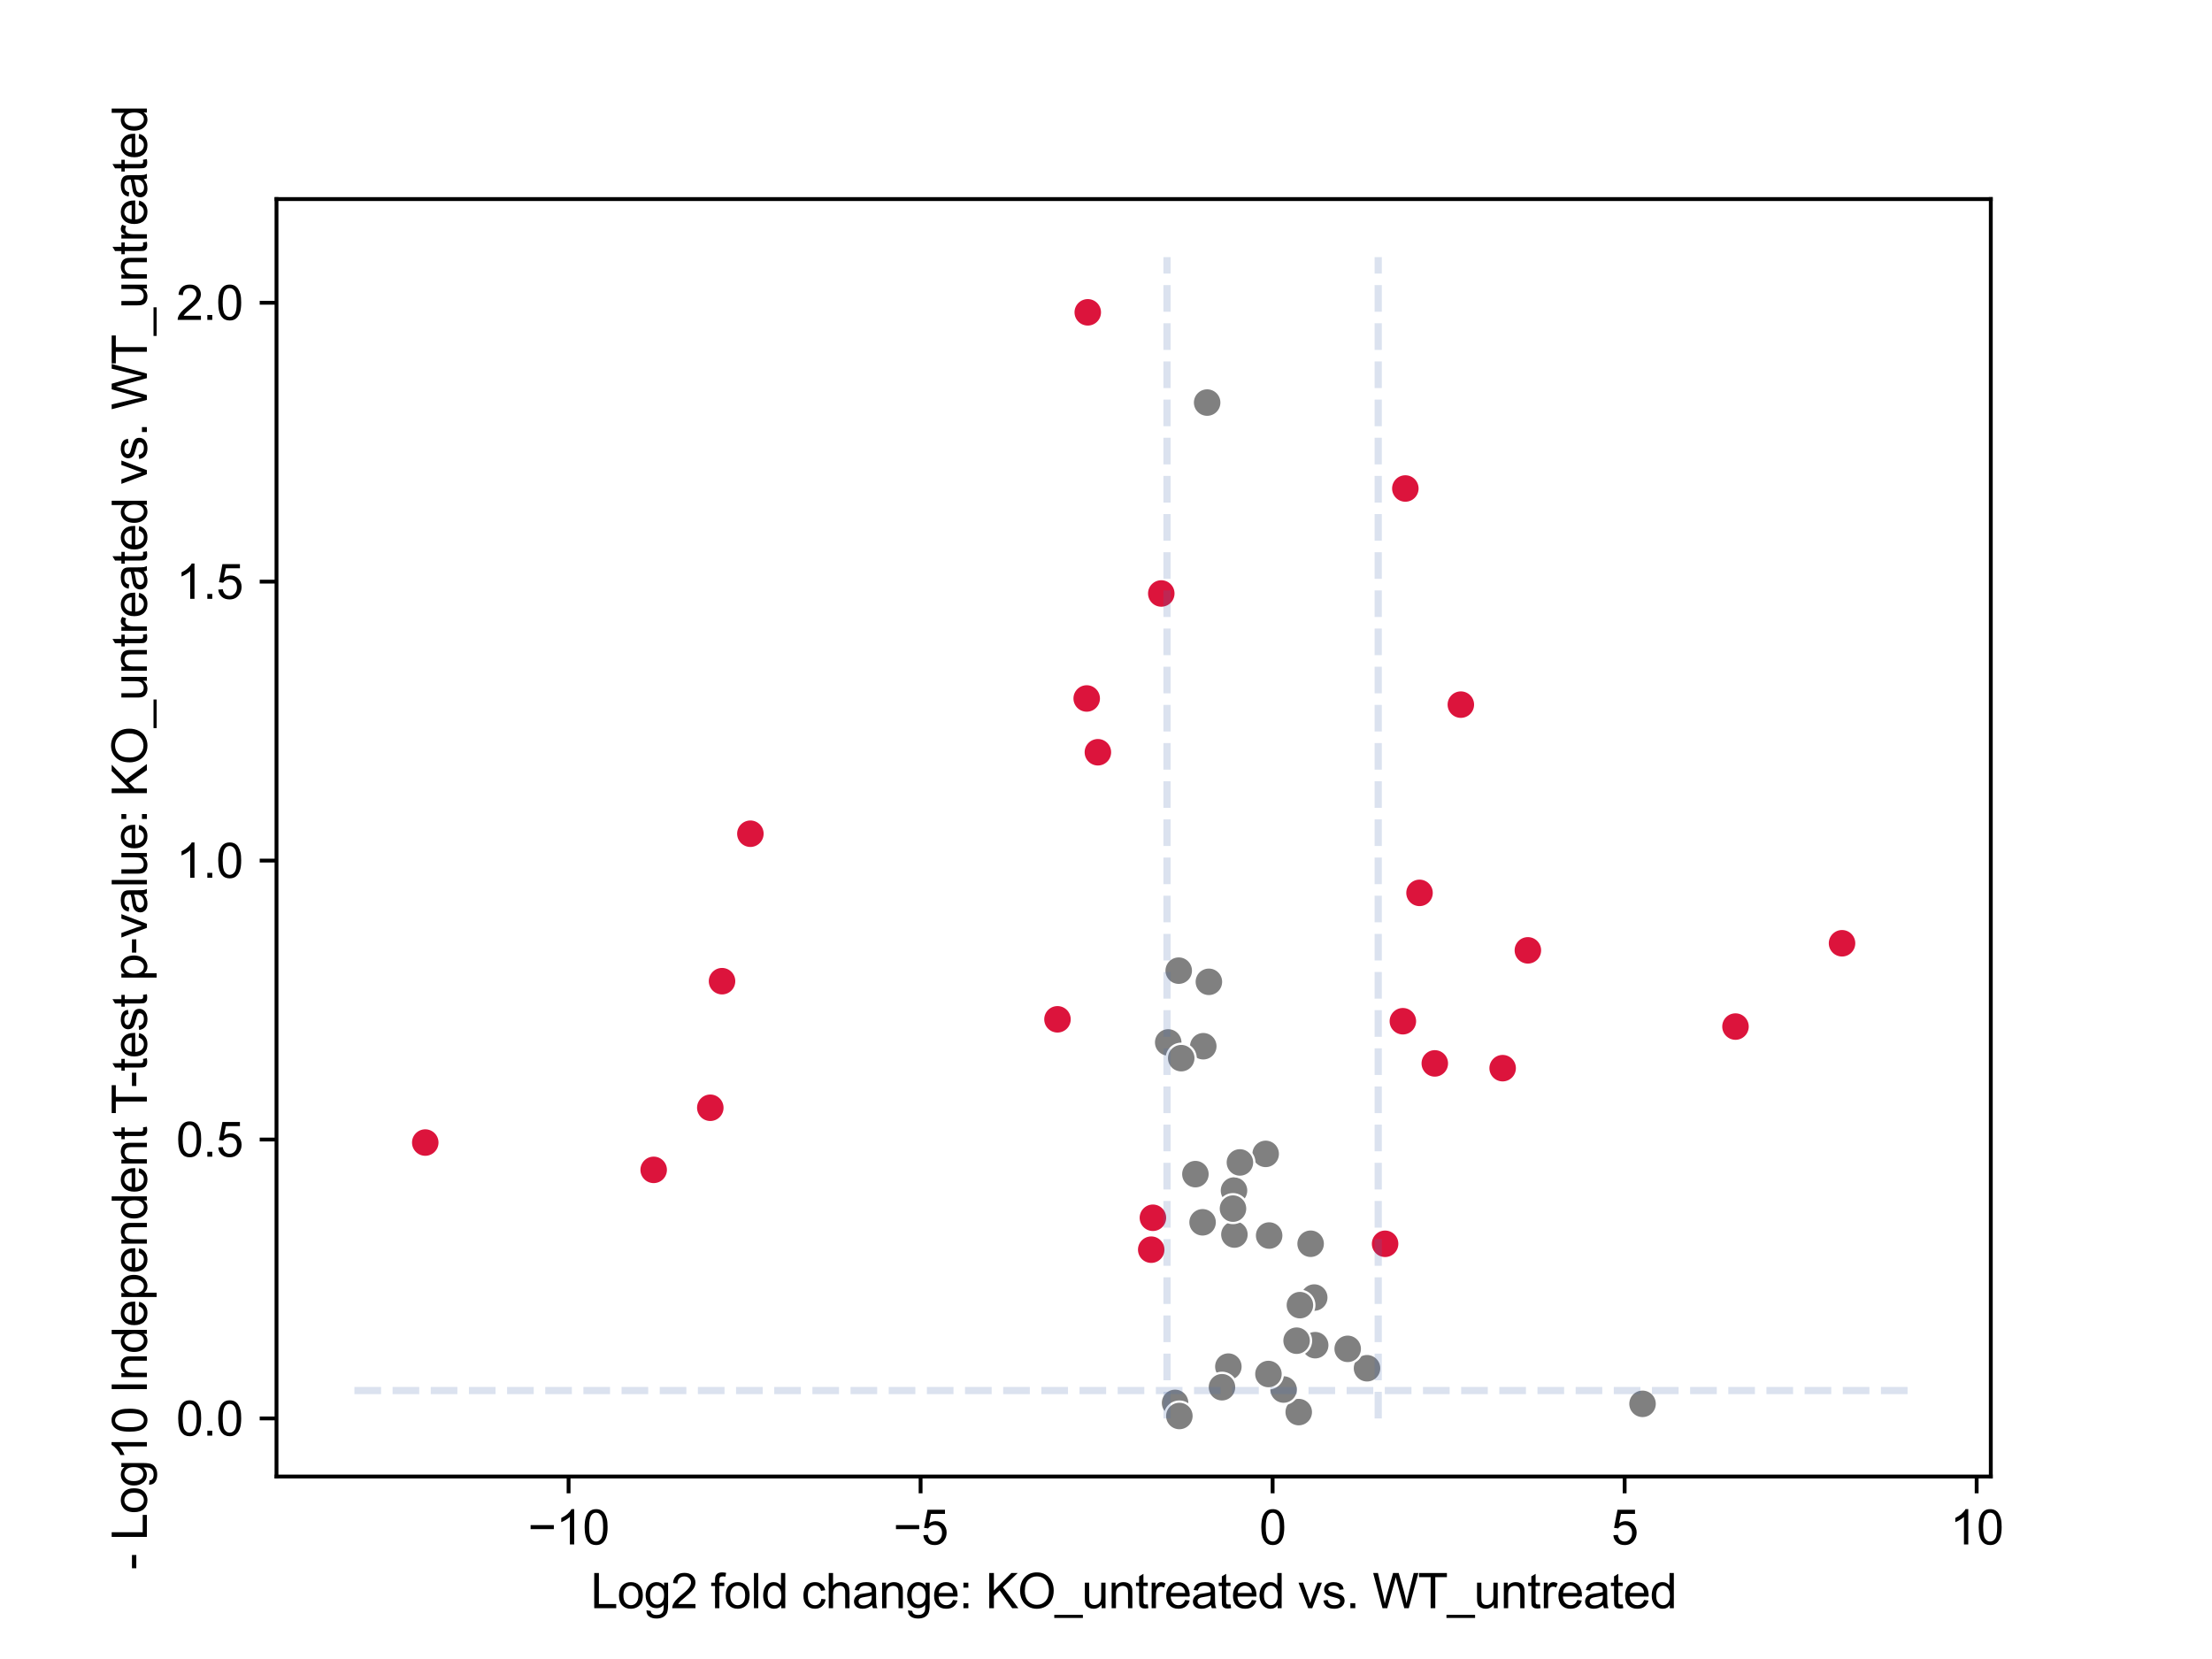 <?xml version="1.0" encoding="utf-8" standalone="no"?>
<!DOCTYPE svg PUBLIC "-//W3C//DTD SVG 1.1//EN"
  "http://www.w3.org/Graphics/SVG/1.1/DTD/svg11.dtd">
<svg xmlns:xlink="http://www.w3.org/1999/xlink" width="460.8pt" height="345.6pt" viewBox="0 0 460.8 345.6" xmlns="http://www.w3.org/2000/svg" version="1.1">
 <defs>
  <style type="text/css">*{stroke-linejoin: round; stroke-linecap: butt}</style>
 </defs>
 <g id="figure_1">
  <g id="patch_1">
   <path d="M 0 345.6 
L 460.8 345.6 
L 460.8 0 
L 0 0 
z
" style="fill: #ffffff"/>
  </g>
  <g id="axes_1">
   <g id="patch_2">
    <path d="M 57.6 307.584 
L 414.72 307.584 
L 414.72 41.472 
L 57.6 41.472 
z
" style="fill: #ffffff"/>
   </g>
   <g id="PathCollection_1">
    <defs>
     <path id="C0_0_aec55b92f3" d="M 0 3 
C 0.796 3 1.559 2.684 2.121 2.121 
C 2.684 1.559 3 0.796 3 -0 
C 3 -0.796 2.684 -1.559 2.121 -2.121 
C 1.559 -2.684 0.796 -3 0 -3 
C -0.796 -3 -1.559 -2.684 -2.121 -2.121 
C -2.684 -1.559 -3 -0.796 -3 0 
C -3 0.796 -2.684 1.559 -2.121 2.121 
C -1.559 2.684 -0.796 3 0 3 
z
"/>
    </defs>
    <g clip-path="url(#p6991e2c6f9)">
     <use xlink:href="#C0_0_aec55b92f3" x="245.549" y="202.206" style="fill: #808080; stroke: #ffffff; stroke-width: 0.48"/>
    </g>
    <g clip-path="url(#p6991e2c6f9)">
     <use xlink:href="#C0_0_aec55b92f3" x="284.775" y="285.032" style="fill: #808080; stroke: #ffffff; stroke-width: 0.48"/>
    </g>
    <g clip-path="url(#p6991e2c6f9)">
     <use xlink:href="#C0_0_aec55b92f3" x="270.55" y="294.164" style="fill: #808080; stroke: #ffffff; stroke-width: 0.48"/>
    </g>
    <g clip-path="url(#p6991e2c6f9)">
     <use xlink:href="#C0_0_aec55b92f3" x="264.387" y="257.386" style="fill: #808080; stroke: #ffffff; stroke-width: 0.48"/>
    </g>
    <g clip-path="url(#p6991e2c6f9)">
     <use xlink:href="#C0_0_aec55b92f3" x="257.066" y="248.015" style="fill: #808080; stroke: #ffffff; stroke-width: 0.48"/>
    </g>
    <g clip-path="url(#p6991e2c6f9)">
     <use xlink:href="#C0_0_aec55b92f3" x="280.747" y="280.989" style="fill: #808080; stroke: #ffffff; stroke-width: 0.48"/>
    </g>
    <g clip-path="url(#p6991e2c6f9)">
     <use xlink:href="#C0_0_aec55b92f3" x="255.89" y="284.692" style="fill: #808080; stroke: #ffffff; stroke-width: 0.48"/>
    </g>
    <g clip-path="url(#p6991e2c6f9)">
     <use xlink:href="#C0_0_aec55b92f3" x="273.979" y="280.227" style="fill: #808080; stroke: #ffffff; stroke-width: 0.48"/>
    </g>
    <g clip-path="url(#p6991e2c6f9)">
     <use xlink:href="#C0_0_aec55b92f3" x="263.663" y="240.376" style="fill: #808080; stroke: #ffffff; stroke-width: 0.48"/>
    </g>
    <g clip-path="url(#p6991e2c6f9)">
     <use xlink:href="#C0_0_aec55b92f3" x="250.664" y="217.947" style="fill: #808080; stroke: #ffffff; stroke-width: 0.48"/>
    </g>
    <g clip-path="url(#p6991e2c6f9)">
     <use xlink:href="#C0_0_aec55b92f3" x="342.172" y="292.446" style="fill: #808080; stroke: #ffffff; stroke-width: 0.48"/>
    </g>
    <g clip-path="url(#p6991e2c6f9)">
     <use xlink:href="#C0_0_aec55b92f3" x="243.36" y="217.158" style="fill: #808080; stroke: #ffffff; stroke-width: 0.48"/>
    </g>
    <g clip-path="url(#p6991e2c6f9)">
     <use xlink:href="#C0_0_aec55b92f3" x="249.025" y="244.594" style="fill: #808080; stroke: #ffffff; stroke-width: 0.48"/>
    </g>
    <g clip-path="url(#p6991e2c6f9)">
     <use xlink:href="#C0_0_aec55b92f3" x="250.52" y="254.629" style="fill: #808080; stroke: #ffffff; stroke-width: 0.48"/>
    </g>
    <g clip-path="url(#p6991e2c6f9)">
     <use xlink:href="#C0_0_aec55b92f3" x="273.78" y="270.304" style="fill: #808080; stroke: #ffffff; stroke-width: 0.48"/>
    </g>
    <g clip-path="url(#p6991e2c6f9)">
     <use xlink:href="#C0_0_aec55b92f3" x="254.559" y="288.986" style="fill: #808080; stroke: #ffffff; stroke-width: 0.48"/>
    </g>
    <g clip-path="url(#p6991e2c6f9)">
     <use xlink:href="#C0_0_aec55b92f3" x="246.07" y="220.435" style="fill: #808080; stroke: #ffffff; stroke-width: 0.48"/>
    </g>
    <g clip-path="url(#p6991e2c6f9)">
     <use xlink:href="#C0_0_aec55b92f3" x="258.297" y="242.157" style="fill: #808080; stroke: #ffffff; stroke-width: 0.48"/>
    </g>
    <g clip-path="url(#p6991e2c6f9)">
     <use xlink:href="#C0_0_aec55b92f3" x="267.397" y="289.463" style="fill: #808080; stroke: #ffffff; stroke-width: 0.48"/>
    </g>
    <g clip-path="url(#p6991e2c6f9)">
     <use xlink:href="#C0_0_aec55b92f3" x="273.027" y="259.094" style="fill: #808080; stroke: #ffffff; stroke-width: 0.48"/>
    </g>
    <g clip-path="url(#p6991e2c6f9)">
     <use xlink:href="#C0_0_aec55b92f3" x="257.149" y="257.178" style="fill: #808080; stroke: #ffffff; stroke-width: 0.48"/>
    </g>
    <g clip-path="url(#p6991e2c6f9)">
     <use xlink:href="#C0_0_aec55b92f3" x="251.832" y="204.532" style="fill: #808080; stroke: #ffffff; stroke-width: 0.48"/>
    </g>
    <g clip-path="url(#p6991e2c6f9)">
     <use xlink:href="#C0_0_aec55b92f3" x="251.471" y="83.864" style="fill: #808080; stroke: #ffffff; stroke-width: 0.48"/>
    </g>
    <g clip-path="url(#p6991e2c6f9)">
     <use xlink:href="#C0_0_aec55b92f3" x="270.795" y="271.885" style="fill: #808080; stroke: #ffffff; stroke-width: 0.48"/>
    </g>
    <g clip-path="url(#p6991e2c6f9)">
     <use xlink:href="#C0_0_aec55b92f3" x="270.106" y="279.292" style="fill: #808080; stroke: #ffffff; stroke-width: 0.48"/>
    </g>
    <g clip-path="url(#p6991e2c6f9)">
     <use xlink:href="#C0_0_aec55b92f3" x="244.792" y="292.251" style="fill: #808080; stroke: #ffffff; stroke-width: 0.48"/>
    </g>
    <g clip-path="url(#p6991e2c6f9)">
     <use xlink:href="#C0_0_aec55b92f3" x="264.239" y="286.231" style="fill: #808080; stroke: #ffffff; stroke-width: 0.48"/>
    </g>
    <g clip-path="url(#p6991e2c6f9)">
     <use xlink:href="#C0_0_aec55b92f3" x="256.852" y="251.779" style="fill: #808080; stroke: #ffffff; stroke-width: 0.48"/>
    </g>
    <g clip-path="url(#p6991e2c6f9)">
     <use xlink:href="#C0_0_aec55b92f3" x="245.684" y="294.977" style="fill: #808080; stroke: #ffffff; stroke-width: 0.48"/>
    </g>
    <g clip-path="url(#p6991e2c6f9)">
     <use xlink:href="#C0_0_aec55b92f3" x="318.284" y="197.976" style="fill: #dc143c; stroke: #ffffff; stroke-width: 0.48"/>
    </g>
    <g clip-path="url(#p6991e2c6f9)">
     <use xlink:href="#C0_0_aec55b92f3" x="150.414" y="204.399" style="fill: #dc143c; stroke: #ffffff; stroke-width: 0.48"/>
    </g>
    <g clip-path="url(#p6991e2c6f9)">
     <use xlink:href="#C0_0_aec55b92f3" x="241.916" y="123.633" style="fill: #dc143c; stroke: #ffffff; stroke-width: 0.48"/>
    </g>
    <g clip-path="url(#p6991e2c6f9)">
     <use xlink:href="#C0_0_aec55b92f3" x="226.38" y="145.505" style="fill: #dc143c; stroke: #ffffff; stroke-width: 0.48"/>
    </g>
    <g clip-path="url(#p6991e2c6f9)">
     <use xlink:href="#C0_0_aec55b92f3" x="240.171" y="253.684" style="fill: #dc143c; stroke: #ffffff; stroke-width: 0.48"/>
    </g>
    <g clip-path="url(#p6991e2c6f9)">
     <use xlink:href="#C0_0_aec55b92f3" x="147.969" y="230.766" style="fill: #dc143c; stroke: #ffffff; stroke-width: 0.48"/>
    </g>
    <g clip-path="url(#p6991e2c6f9)">
     <use xlink:href="#C0_0_aec55b92f3" x="304.32" y="146.787" style="fill: #dc143c; stroke: #ffffff; stroke-width: 0.48"/>
    </g>
    <g clip-path="url(#p6991e2c6f9)">
     <use xlink:href="#C0_0_aec55b92f3" x="292.242" y="212.74" style="fill: #dc143c; stroke: #ffffff; stroke-width: 0.48"/>
    </g>
    <g clip-path="url(#p6991e2c6f9)">
     <use xlink:href="#C0_0_aec55b92f3" x="298.895" y="221.526" style="fill: #dc143c; stroke: #ffffff; stroke-width: 0.48"/>
    </g>
    <g clip-path="url(#p6991e2c6f9)">
     <use xlink:href="#C0_0_aec55b92f3" x="156.319" y="173.679" style="fill: #dc143c; stroke: #ffffff; stroke-width: 0.48"/>
    </g>
    <g clip-path="url(#p6991e2c6f9)">
     <use xlink:href="#C0_0_aec55b92f3" x="226.601" y="65.064" style="fill: #dc143c; stroke: #ffffff; stroke-width: 0.48"/>
    </g>
    <g clip-path="url(#p6991e2c6f9)">
     <use xlink:href="#C0_0_aec55b92f3" x="288.541" y="259.105" style="fill: #dc143c; stroke: #ffffff; stroke-width: 0.48"/>
    </g>
    <g clip-path="url(#p6991e2c6f9)">
     <use xlink:href="#C0_0_aec55b92f3" x="295.713" y="186.002" style="fill: #dc143c; stroke: #ffffff; stroke-width: 0.48"/>
    </g>
    <g clip-path="url(#p6991e2c6f9)">
     <use xlink:href="#C0_0_aec55b92f3" x="383.73" y="196.501" style="fill: #dc143c; stroke: #ffffff; stroke-width: 0.48"/>
    </g>
    <g clip-path="url(#p6991e2c6f9)">
     <use xlink:href="#C0_0_aec55b92f3" x="136.173" y="243.705" style="fill: #dc143c; stroke: #ffffff; stroke-width: 0.48"/>
    </g>
    <g clip-path="url(#p6991e2c6f9)">
     <use xlink:href="#C0_0_aec55b92f3" x="220.293" y="212.342" style="fill: #dc143c; stroke: #ffffff; stroke-width: 0.48"/>
    </g>
    <g clip-path="url(#p6991e2c6f9)">
     <use xlink:href="#C0_0_aec55b92f3" x="88.59" y="238.016" style="fill: #dc143c; stroke: #ffffff; stroke-width: 0.48"/>
    </g>
    <g clip-path="url(#p6991e2c6f9)">
     <use xlink:href="#C0_0_aec55b92f3" x="313.029" y="222.519" style="fill: #dc143c; stroke: #ffffff; stroke-width: 0.48"/>
    </g>
    <g clip-path="url(#p6991e2c6f9)">
     <use xlink:href="#C0_0_aec55b92f3" x="239.821" y="260.331" style="fill: #dc143c; stroke: #ffffff; stroke-width: 0.48"/>
    </g>
    <g clip-path="url(#p6991e2c6f9)">
     <use xlink:href="#C0_0_aec55b92f3" x="361.534" y="213.854" style="fill: #dc143c; stroke: #ffffff; stroke-width: 0.48"/>
    </g>
    <g clip-path="url(#p6991e2c6f9)">
     <use xlink:href="#C0_0_aec55b92f3" x="228.71" y="156.709" style="fill: #dc143c; stroke: #ffffff; stroke-width: 0.48"/>
    </g>
    <g clip-path="url(#p6991e2c6f9)">
     <use xlink:href="#C0_0_aec55b92f3" x="292.758" y="101.763" style="fill: #dc143c; stroke: #ffffff; stroke-width: 0.48"/>
    </g>
   </g>
   <g id="PathCollection_2"/>
   <g id="PathCollection_3"/>
   <g id="matplotlib.axis_1">
    <g id="xtick_1">
     <g id="line2d_1">
      <defs>
       <path id="mfe7bc8e968" d="M 0 0 
L 0 3.5 
" style="stroke: #000000; stroke-width: 0.8"/>
      </defs>
      <g>
       <use xlink:href="#mfe7bc8e968" x="118.445" y="307.584" style="stroke: #000000; stroke-width: 0.8"/>
      </g>
     </g>
     <g id="text_1">
      <!-- −10 -->
      <g transform="translate(109.964 321.742) scale(0.1 -0.1)">
       <defs>
        <path id="ArialMT-2212" d="M 3381 1997 
L 356 1997 
L 356 2522 
L 3381 2522 
L 3381 1997 
z
" transform="scale(0.016)"/>
        <path id="ArialMT-31" d="M 2384 0 
L 1822 0 
L 1822 3584 
Q 1619 3391 1289 3197 
Q 959 3003 697 2906 
L 697 3450 
Q 1169 3672 1522 3987 
Q 1875 4303 2022 4600 
L 2384 4600 
L 2384 0 
z
" transform="scale(0.016)"/>
        <path id="ArialMT-30" d="M 266 2259 
Q 266 3072 433 3567 
Q 600 4063 929 4331 
Q 1259 4600 1759 4600 
Q 2128 4600 2406 4451 
Q 2684 4303 2865 4023 
Q 3047 3744 3150 3342 
Q 3253 2941 3253 2259 
Q 3253 1453 3087 958 
Q 2922 463 2592 192 
Q 2263 -78 1759 -78 
Q 1097 -78 719 397 
Q 266 969 266 2259 
z
M 844 2259 
Q 844 1131 1108 757 
Q 1372 384 1759 384 
Q 2147 384 2411 759 
Q 2675 1134 2675 2259 
Q 2675 3391 2411 3762 
Q 2147 4134 1753 4134 
Q 1366 4134 1134 3806 
Q 844 3388 844 2259 
z
" transform="scale(0.016)"/>
       </defs>
       <use xlink:href="#ArialMT-2212"/>
       <use xlink:href="#ArialMT-31" x="58.398"/>
       <use xlink:href="#ArialMT-30" x="114.014"/>
      </g>
     </g>
    </g>
    <g id="xtick_2">
     <g id="line2d_2">
      <g>
       <use xlink:href="#mfe7bc8e968" x="191.777" y="307.584" style="stroke: #000000; stroke-width: 0.8"/>
      </g>
     </g>
     <g id="text_2">
      <!-- −5 -->
      <g transform="translate(186.076 321.742) scale(0.1 -0.1)">
       <defs>
        <path id="ArialMT-35" d="M 266 1200 
L 856 1250 
Q 922 819 1161 601 
Q 1400 384 1738 384 
Q 2144 384 2425 690 
Q 2706 997 2706 1503 
Q 2706 1984 2436 2262 
Q 2166 2541 1728 2541 
Q 1456 2541 1237 2417 
Q 1019 2294 894 2097 
L 366 2166 
L 809 4519 
L 3088 4519 
L 3088 3981 
L 1259 3981 
L 1013 2750 
Q 1425 3038 1878 3038 
Q 2478 3038 2890 2622 
Q 3303 2206 3303 1553 
Q 3303 931 2941 478 
Q 2500 -78 1738 -78 
Q 1113 -78 717 272 
Q 322 622 266 1200 
z
" transform="scale(0.016)"/>
       </defs>
       <use xlink:href="#ArialMT-2212"/>
       <use xlink:href="#ArialMT-35" x="58.398"/>
      </g>
     </g>
    </g>
    <g id="xtick_3">
     <g id="line2d_3">
      <g>
       <use xlink:href="#mfe7bc8e968" x="265.109" y="307.584" style="stroke: #000000; stroke-width: 0.8"/>
      </g>
     </g>
     <g id="text_3">
      <!-- 0 -->
      <g transform="translate(262.329 321.742) scale(0.1 -0.1)">
       <use xlink:href="#ArialMT-30"/>
      </g>
     </g>
    </g>
    <g id="xtick_4">
     <g id="line2d_4">
      <g>
       <use xlink:href="#mfe7bc8e968" x="338.442" y="307.584" style="stroke: #000000; stroke-width: 0.8"/>
      </g>
     </g>
     <g id="text_4">
      <!-- 5 -->
      <g transform="translate(335.661 321.742) scale(0.1 -0.1)">
       <use xlink:href="#ArialMT-35"/>
      </g>
     </g>
    </g>
    <g id="xtick_5">
     <g id="line2d_5">
      <g>
       <use xlink:href="#mfe7bc8e968" x="411.774" y="307.584" style="stroke: #000000; stroke-width: 0.8"/>
      </g>
     </g>
     <g id="text_5">
      <!-- 10 -->
      <g transform="translate(406.213 321.742) scale(0.1 -0.1)">
       <use xlink:href="#ArialMT-31"/>
       <use xlink:href="#ArialMT-30" x="55.615"/>
      </g>
     </g>
    </g>
    <g id="text_6">
     <!-- Log2 fold change: KO_untreated vs. WT_untreated -->
     <g transform="translate(123.041 335.015) scale(0.1 -0.1)">
      <defs>
       <path id="ArialMT-4c" d="M 469 0 
L 469 4581 
L 1075 4581 
L 1075 541 
L 3331 541 
L 3331 0 
L 469 0 
z
" transform="scale(0.016)"/>
       <path id="ArialMT-6f" d="M 213 1659 
Q 213 2581 725 3025 
Q 1153 3394 1769 3394 
Q 2453 3394 2887 2945 
Q 3322 2497 3322 1706 
Q 3322 1066 3130 698 
Q 2938 331 2570 128 
Q 2203 -75 1769 -75 
Q 1072 -75 642 372 
Q 213 819 213 1659 
z
M 791 1659 
Q 791 1022 1069 705 
Q 1347 388 1769 388 
Q 2188 388 2466 706 
Q 2744 1025 2744 1678 
Q 2744 2294 2464 2611 
Q 2184 2928 1769 2928 
Q 1347 2928 1069 2612 
Q 791 2297 791 1659 
z
" transform="scale(0.016)"/>
       <path id="ArialMT-67" d="M 319 -275 
L 866 -356 
Q 900 -609 1056 -725 
Q 1266 -881 1628 -881 
Q 2019 -881 2231 -725 
Q 2444 -569 2519 -288 
Q 2563 -116 2559 434 
Q 2191 0 1641 0 
Q 956 0 581 494 
Q 206 988 206 1678 
Q 206 2153 378 2554 
Q 550 2956 876 3175 
Q 1203 3394 1644 3394 
Q 2231 3394 2613 2919 
L 2613 3319 
L 3131 3319 
L 3131 450 
Q 3131 -325 2973 -648 
Q 2816 -972 2473 -1159 
Q 2131 -1347 1631 -1347 
Q 1038 -1347 672 -1080 
Q 306 -813 319 -275 
z
M 784 1719 
Q 784 1066 1043 766 
Q 1303 466 1694 466 
Q 2081 466 2343 764 
Q 2606 1063 2606 1700 
Q 2606 2309 2336 2618 
Q 2066 2928 1684 2928 
Q 1309 2928 1046 2623 
Q 784 2319 784 1719 
z
" transform="scale(0.016)"/>
       <path id="ArialMT-32" d="M 3222 541 
L 3222 0 
L 194 0 
Q 188 203 259 391 
Q 375 700 629 1000 
Q 884 1300 1366 1694 
Q 2113 2306 2375 2664 
Q 2638 3022 2638 3341 
Q 2638 3675 2398 3904 
Q 2159 4134 1775 4134 
Q 1369 4134 1125 3890 
Q 881 3647 878 3216 
L 300 3275 
Q 359 3922 746 4261 
Q 1134 4600 1788 4600 
Q 2447 4600 2831 4234 
Q 3216 3869 3216 3328 
Q 3216 3053 3103 2787 
Q 2991 2522 2730 2228 
Q 2469 1934 1863 1422 
Q 1356 997 1212 845 
Q 1069 694 975 541 
L 3222 541 
z
" transform="scale(0.016)"/>
       <path id="ArialMT-20" transform="scale(0.016)"/>
       <path id="ArialMT-66" d="M 556 0 
L 556 2881 
L 59 2881 
L 59 3319 
L 556 3319 
L 556 3672 
Q 556 4006 616 4169 
Q 697 4388 901 4523 
Q 1106 4659 1475 4659 
Q 1713 4659 2000 4603 
L 1916 4113 
Q 1741 4144 1584 4144 
Q 1328 4144 1222 4034 
Q 1116 3925 1116 3625 
L 1116 3319 
L 1763 3319 
L 1763 2881 
L 1116 2881 
L 1116 0 
L 556 0 
z
" transform="scale(0.016)"/>
       <path id="ArialMT-6c" d="M 409 0 
L 409 4581 
L 972 4581 
L 972 0 
L 409 0 
z
" transform="scale(0.016)"/>
       <path id="ArialMT-64" d="M 2575 0 
L 2575 419 
Q 2259 -75 1647 -75 
Q 1250 -75 917 144 
Q 584 363 401 755 
Q 219 1147 219 1656 
Q 219 2153 384 2558 
Q 550 2963 881 3178 
Q 1213 3394 1622 3394 
Q 1922 3394 2156 3267 
Q 2391 3141 2538 2938 
L 2538 4581 
L 3097 4581 
L 3097 0 
L 2575 0 
z
M 797 1656 
Q 797 1019 1065 703 
Q 1334 388 1700 388 
Q 2069 388 2326 689 
Q 2584 991 2584 1609 
Q 2584 2291 2321 2609 
Q 2059 2928 1675 2928 
Q 1300 2928 1048 2622 
Q 797 2316 797 1656 
z
" transform="scale(0.016)"/>
       <path id="ArialMT-63" d="M 2588 1216 
L 3141 1144 
Q 3050 572 2676 248 
Q 2303 -75 1759 -75 
Q 1078 -75 664 370 
Q 250 816 250 1647 
Q 250 2184 428 2587 
Q 606 2991 970 3192 
Q 1334 3394 1763 3394 
Q 2303 3394 2647 3120 
Q 2991 2847 3088 2344 
L 2541 2259 
Q 2463 2594 2264 2762 
Q 2066 2931 1784 2931 
Q 1359 2931 1093 2626 
Q 828 2322 828 1663 
Q 828 994 1084 691 
Q 1341 388 1753 388 
Q 2084 388 2306 591 
Q 2528 794 2588 1216 
z
" transform="scale(0.016)"/>
       <path id="ArialMT-68" d="M 422 0 
L 422 4581 
L 984 4581 
L 984 2938 
Q 1378 3394 1978 3394 
Q 2347 3394 2619 3248 
Q 2891 3103 3008 2847 
Q 3125 2591 3125 2103 
L 3125 0 
L 2563 0 
L 2563 2103 
Q 2563 2525 2380 2717 
Q 2197 2909 1863 2909 
Q 1613 2909 1392 2779 
Q 1172 2650 1078 2428 
Q 984 2206 984 1816 
L 984 0 
L 422 0 
z
" transform="scale(0.016)"/>
       <path id="ArialMT-61" d="M 2588 409 
Q 2275 144 1986 34 
Q 1697 -75 1366 -75 
Q 819 -75 525 192 
Q 231 459 231 875 
Q 231 1119 342 1320 
Q 453 1522 633 1644 
Q 813 1766 1038 1828 
Q 1203 1872 1538 1913 
Q 2219 1994 2541 2106 
Q 2544 2222 2544 2253 
Q 2544 2597 2384 2738 
Q 2169 2928 1744 2928 
Q 1347 2928 1158 2789 
Q 969 2650 878 2297 
L 328 2372 
Q 403 2725 575 2942 
Q 747 3159 1072 3276 
Q 1397 3394 1825 3394 
Q 2250 3394 2515 3294 
Q 2781 3194 2906 3042 
Q 3031 2891 3081 2659 
Q 3109 2516 3109 2141 
L 3109 1391 
Q 3109 606 3145 398 
Q 3181 191 3288 0 
L 2700 0 
Q 2613 175 2588 409 
z
M 2541 1666 
Q 2234 1541 1622 1453 
Q 1275 1403 1131 1340 
Q 988 1278 909 1158 
Q 831 1038 831 891 
Q 831 666 1001 516 
Q 1172 366 1500 366 
Q 1825 366 2078 508 
Q 2331 650 2450 897 
Q 2541 1088 2541 1459 
L 2541 1666 
z
" transform="scale(0.016)"/>
       <path id="ArialMT-6e" d="M 422 0 
L 422 3319 
L 928 3319 
L 928 2847 
Q 1294 3394 1984 3394 
Q 2284 3394 2536 3286 
Q 2788 3178 2913 3003 
Q 3038 2828 3088 2588 
Q 3119 2431 3119 2041 
L 3119 0 
L 2556 0 
L 2556 2019 
Q 2556 2363 2490 2533 
Q 2425 2703 2258 2804 
Q 2091 2906 1866 2906 
Q 1506 2906 1245 2678 
Q 984 2450 984 1813 
L 984 0 
L 422 0 
z
" transform="scale(0.016)"/>
       <path id="ArialMT-65" d="M 2694 1069 
L 3275 997 
Q 3138 488 2766 206 
Q 2394 -75 1816 -75 
Q 1088 -75 661 373 
Q 234 822 234 1631 
Q 234 2469 665 2931 
Q 1097 3394 1784 3394 
Q 2450 3394 2872 2941 
Q 3294 2488 3294 1666 
Q 3294 1616 3291 1516 
L 816 1516 
Q 847 969 1125 678 
Q 1403 388 1819 388 
Q 2128 388 2347 550 
Q 2566 713 2694 1069 
z
M 847 1978 
L 2700 1978 
Q 2663 2397 2488 2606 
Q 2219 2931 1791 2931 
Q 1403 2931 1139 2672 
Q 875 2413 847 1978 
z
" transform="scale(0.016)"/>
       <path id="ArialMT-3a" d="M 578 2678 
L 578 3319 
L 1219 3319 
L 1219 2678 
L 578 2678 
z
M 578 0 
L 578 641 
L 1219 641 
L 1219 0 
L 578 0 
z
" transform="scale(0.016)"/>
       <path id="ArialMT-4b" d="M 469 0 
L 469 4581 
L 1075 4581 
L 1075 2309 
L 3350 4581 
L 4172 4581 
L 2250 2725 
L 4256 0 
L 3456 0 
L 1825 2319 
L 1075 1588 
L 1075 0 
L 469 0 
z
" transform="scale(0.016)"/>
       <path id="ArialMT-4f" d="M 309 2231 
Q 309 3372 921 4017 
Q 1534 4663 2503 4663 
Q 3138 4663 3647 4359 
Q 4156 4056 4423 3514 
Q 4691 2972 4691 2284 
Q 4691 1588 4409 1038 
Q 4128 488 3612 205 
Q 3097 -78 2500 -78 
Q 1853 -78 1343 234 
Q 834 547 571 1087 
Q 309 1628 309 2231 
z
M 934 2222 
Q 934 1394 1379 917 
Q 1825 441 2497 441 
Q 3181 441 3623 922 
Q 4066 1403 4066 2288 
Q 4066 2847 3877 3264 
Q 3688 3681 3323 3911 
Q 2959 4141 2506 4141 
Q 1863 4141 1398 3698 
Q 934 3256 934 2222 
z
" transform="scale(0.016)"/>
       <path id="ArialMT-5f" d="M -97 -1272 
L -97 -866 
L 3631 -866 
L 3631 -1272 
L -97 -1272 
z
" transform="scale(0.016)"/>
       <path id="ArialMT-75" d="M 2597 0 
L 2597 488 
Q 2209 -75 1544 -75 
Q 1250 -75 995 37 
Q 741 150 617 320 
Q 494 491 444 738 
Q 409 903 409 1263 
L 409 3319 
L 972 3319 
L 972 1478 
Q 972 1038 1006 884 
Q 1059 663 1231 536 
Q 1403 409 1656 409 
Q 1909 409 2131 539 
Q 2353 669 2445 892 
Q 2538 1116 2538 1541 
L 2538 3319 
L 3100 3319 
L 3100 0 
L 2597 0 
z
" transform="scale(0.016)"/>
       <path id="ArialMT-74" d="M 1650 503 
L 1731 6 
Q 1494 -44 1306 -44 
Q 1000 -44 831 53 
Q 663 150 594 308 
Q 525 466 525 972 
L 525 2881 
L 113 2881 
L 113 3319 
L 525 3319 
L 525 4141 
L 1084 4478 
L 1084 3319 
L 1650 3319 
L 1650 2881 
L 1084 2881 
L 1084 941 
Q 1084 700 1114 631 
Q 1144 563 1211 522 
Q 1278 481 1403 481 
Q 1497 481 1650 503 
z
" transform="scale(0.016)"/>
       <path id="ArialMT-72" d="M 416 0 
L 416 3319 
L 922 3319 
L 922 2816 
Q 1116 3169 1280 3281 
Q 1444 3394 1641 3394 
Q 1925 3394 2219 3213 
L 2025 2691 
Q 1819 2813 1613 2813 
Q 1428 2813 1281 2702 
Q 1134 2591 1072 2394 
Q 978 2094 978 1738 
L 978 0 
L 416 0 
z
" transform="scale(0.016)"/>
       <path id="ArialMT-76" d="M 1344 0 
L 81 3319 
L 675 3319 
L 1388 1331 
Q 1503 1009 1600 663 
Q 1675 925 1809 1294 
L 2547 3319 
L 3125 3319 
L 1869 0 
L 1344 0 
z
" transform="scale(0.016)"/>
       <path id="ArialMT-73" d="M 197 991 
L 753 1078 
Q 800 744 1014 566 
Q 1228 388 1613 388 
Q 2000 388 2187 545 
Q 2375 703 2375 916 
Q 2375 1106 2209 1216 
Q 2094 1291 1634 1406 
Q 1016 1563 777 1677 
Q 538 1791 414 1992 
Q 291 2194 291 2438 
Q 291 2659 392 2848 
Q 494 3038 669 3163 
Q 800 3259 1026 3326 
Q 1253 3394 1513 3394 
Q 1903 3394 2198 3281 
Q 2494 3169 2634 2976 
Q 2775 2784 2828 2463 
L 2278 2388 
Q 2241 2644 2061 2787 
Q 1881 2931 1553 2931 
Q 1166 2931 1000 2803 
Q 834 2675 834 2503 
Q 834 2394 903 2306 
Q 972 2216 1119 2156 
Q 1203 2125 1616 2013 
Q 2213 1853 2448 1751 
Q 2684 1650 2818 1456 
Q 2953 1263 2953 975 
Q 2953 694 2789 445 
Q 2625 197 2315 61 
Q 2006 -75 1616 -75 
Q 969 -75 630 194 
Q 291 463 197 991 
z
" transform="scale(0.016)"/>
       <path id="ArialMT-2e" d="M 581 0 
L 581 641 
L 1222 641 
L 1222 0 
L 581 0 
z
" transform="scale(0.016)"/>
       <path id="ArialMT-57" d="M 1294 0 
L 78 4581 
L 700 4581 
L 1397 1578 
Q 1509 1106 1591 641 
Q 1766 1375 1797 1488 
L 2669 4581 
L 3400 4581 
L 4056 2263 
Q 4303 1400 4413 641 
Q 4500 1075 4641 1638 
L 5359 4581 
L 5969 4581 
L 4713 0 
L 4128 0 
L 3163 3491 
Q 3041 3928 3019 4028 
Q 2947 3713 2884 3491 
L 1913 0 
L 1294 0 
z
" transform="scale(0.016)"/>
       <path id="ArialMT-54" d="M 1659 0 
L 1659 4041 
L 150 4041 
L 150 4581 
L 3781 4581 
L 3781 4041 
L 2266 4041 
L 2266 0 
L 1659 0 
z
" transform="scale(0.016)"/>
      </defs>
      <use xlink:href="#ArialMT-4c"/>
      <use xlink:href="#ArialMT-6f" x="55.615"/>
      <use xlink:href="#ArialMT-67" x="111.23"/>
      <use xlink:href="#ArialMT-32" x="166.846"/>
      <use xlink:href="#ArialMT-20" x="222.461"/>
      <use xlink:href="#ArialMT-66" x="250.244"/>
      <use xlink:href="#ArialMT-6f" x="278.027"/>
      <use xlink:href="#ArialMT-6c" x="333.643"/>
      <use xlink:href="#ArialMT-64" x="355.859"/>
      <use xlink:href="#ArialMT-20" x="411.475"/>
      <use xlink:href="#ArialMT-63" x="439.258"/>
      <use xlink:href="#ArialMT-68" x="489.258"/>
      <use xlink:href="#ArialMT-61" x="544.873"/>
      <use xlink:href="#ArialMT-6e" x="600.488"/>
      <use xlink:href="#ArialMT-67" x="656.104"/>
      <use xlink:href="#ArialMT-65" x="711.719"/>
      <use xlink:href="#ArialMT-3a" x="767.334"/>
      <use xlink:href="#ArialMT-20" x="795.117"/>
      <use xlink:href="#ArialMT-4b" x="822.9"/>
      <use xlink:href="#ArialMT-4f" x="889.6"/>
      <use xlink:href="#ArialMT-5f" x="967.383"/>
      <use xlink:href="#ArialMT-75" x="1022.998"/>
      <use xlink:href="#ArialMT-6e" x="1078.613"/>
      <use xlink:href="#ArialMT-74" x="1134.229"/>
      <use xlink:href="#ArialMT-72" x="1162.012"/>
      <use xlink:href="#ArialMT-65" x="1195.312"/>
      <use xlink:href="#ArialMT-61" x="1250.928"/>
      <use xlink:href="#ArialMT-74" x="1306.543"/>
      <use xlink:href="#ArialMT-65" x="1334.326"/>
      <use xlink:href="#ArialMT-64" x="1389.941"/>
      <use xlink:href="#ArialMT-20" x="1445.557"/>
      <use xlink:href="#ArialMT-76" x="1473.34"/>
      <use xlink:href="#ArialMT-73" x="1523.34"/>
      <use xlink:href="#ArialMT-2e" x="1573.34"/>
      <use xlink:href="#ArialMT-20" x="1601.123"/>
      <use xlink:href="#ArialMT-57" x="1628.906"/>
      <use xlink:href="#ArialMT-54" x="1723.291"/>
      <use xlink:href="#ArialMT-5f" x="1784.375"/>
      <use xlink:href="#ArialMT-75" x="1839.99"/>
      <use xlink:href="#ArialMT-6e" x="1895.605"/>
      <use xlink:href="#ArialMT-74" x="1951.221"/>
      <use xlink:href="#ArialMT-72" x="1979.004"/>
      <use xlink:href="#ArialMT-65" x="2012.305"/>
      <use xlink:href="#ArialMT-61" x="2067.92"/>
      <use xlink:href="#ArialMT-74" x="2123.535"/>
      <use xlink:href="#ArialMT-65" x="2151.318"/>
      <use xlink:href="#ArialMT-64" x="2206.934"/>
     </g>
    </g>
   </g>
   <g id="matplotlib.axis_2">
    <g id="ytick_1">
     <g id="line2d_6">
      <defs>
       <path id="m3eb3a9d210" d="M 0 0 
L -3.5 0 
" style="stroke: #000000; stroke-width: 0.8"/>
      </defs>
      <g>
       <use xlink:href="#m3eb3a9d210" x="57.6" y="295.488" style="stroke: #000000; stroke-width: 0.8"/>
      </g>
     </g>
     <g id="text_7">
      <!-- 0.0 -->
      <g transform="translate(36.7 299.067) scale(0.1 -0.1)">
       <use xlink:href="#ArialMT-30"/>
       <use xlink:href="#ArialMT-2e" x="55.615"/>
       <use xlink:href="#ArialMT-30" x="83.398"/>
      </g>
     </g>
    </g>
    <g id="ytick_2">
     <g id="line2d_7">
      <g>
       <use xlink:href="#m3eb3a9d210" x="57.6" y="237.382" style="stroke: #000000; stroke-width: 0.8"/>
      </g>
     </g>
     <g id="text_8">
      <!-- 0.5 -->
      <g transform="translate(36.7 240.961) scale(0.1 -0.1)">
       <use xlink:href="#ArialMT-30"/>
       <use xlink:href="#ArialMT-2e" x="55.615"/>
       <use xlink:href="#ArialMT-35" x="83.398"/>
      </g>
     </g>
    </g>
    <g id="ytick_3">
     <g id="line2d_8">
      <g>
       <use xlink:href="#m3eb3a9d210" x="57.6" y="179.276" style="stroke: #000000; stroke-width: 0.8"/>
      </g>
     </g>
     <g id="text_9">
      <!-- 1.0 -->
      <g transform="translate(36.7 182.855) scale(0.1 -0.1)">
       <use xlink:href="#ArialMT-31"/>
       <use xlink:href="#ArialMT-2e" x="55.615"/>
       <use xlink:href="#ArialMT-30" x="83.398"/>
      </g>
     </g>
    </g>
    <g id="ytick_4">
     <g id="line2d_9">
      <g>
       <use xlink:href="#m3eb3a9d210" x="57.6" y="121.17" style="stroke: #000000; stroke-width: 0.8"/>
      </g>
     </g>
     <g id="text_10">
      <!-- 1.5 -->
      <g transform="translate(36.7 124.749) scale(0.1 -0.1)">
       <use xlink:href="#ArialMT-31"/>
       <use xlink:href="#ArialMT-2e" x="55.615"/>
       <use xlink:href="#ArialMT-35" x="83.398"/>
      </g>
     </g>
    </g>
    <g id="ytick_5">
     <g id="line2d_10">
      <g>
       <use xlink:href="#m3eb3a9d210" x="57.6" y="63.063" style="stroke: #000000; stroke-width: 0.8"/>
      </g>
     </g>
     <g id="text_11">
      <!-- 2.0 -->
      <g transform="translate(36.7 66.642) scale(0.1 -0.1)">
       <use xlink:href="#ArialMT-32"/>
       <use xlink:href="#ArialMT-2e" x="55.615"/>
       <use xlink:href="#ArialMT-30" x="83.398"/>
      </g>
     </g>
    </g>
    <g id="text_12">
     <!-- - Log10 Independent T-test p-value: KO_untreated vs. WT_untreated -->
     <g transform="translate(30.595 327.022) rotate(-90) scale(0.1 -0.1)">
      <defs>
       <path id="ArialMT-2d" d="M 203 1375 
L 203 1941 
L 1931 1941 
L 1931 1375 
L 203 1375 
z
" transform="scale(0.016)"/>
       <path id="ArialMT-49" d="M 597 0 
L 597 4581 
L 1203 4581 
L 1203 0 
L 597 0 
z
" transform="scale(0.016)"/>
       <path id="ArialMT-70" d="M 422 -1272 
L 422 3319 
L 934 3319 
L 934 2888 
Q 1116 3141 1344 3267 
Q 1572 3394 1897 3394 
Q 2322 3394 2647 3175 
Q 2972 2956 3137 2557 
Q 3303 2159 3303 1684 
Q 3303 1175 3120 767 
Q 2938 359 2589 142 
Q 2241 -75 1856 -75 
Q 1575 -75 1351 44 
Q 1128 163 984 344 
L 984 -1272 
L 422 -1272 
z
M 931 1641 
Q 931 1000 1190 694 
Q 1450 388 1819 388 
Q 2194 388 2461 705 
Q 2728 1022 2728 1688 
Q 2728 2322 2467 2637 
Q 2206 2953 1844 2953 
Q 1484 2953 1207 2617 
Q 931 2281 931 1641 
z
" transform="scale(0.016)"/>
      </defs>
      <use xlink:href="#ArialMT-2d"/>
      <use xlink:href="#ArialMT-20" x="33.301"/>
      <use xlink:href="#ArialMT-4c" x="61.084"/>
      <use xlink:href="#ArialMT-6f" x="116.699"/>
      <use xlink:href="#ArialMT-67" x="172.314"/>
      <use xlink:href="#ArialMT-31" x="227.93"/>
      <use xlink:href="#ArialMT-30" x="283.545"/>
      <use xlink:href="#ArialMT-20" x="339.16"/>
      <use xlink:href="#ArialMT-49" x="366.943"/>
      <use xlink:href="#ArialMT-6e" x="394.727"/>
      <use xlink:href="#ArialMT-64" x="450.342"/>
      <use xlink:href="#ArialMT-65" x="505.957"/>
      <use xlink:href="#ArialMT-70" x="561.572"/>
      <use xlink:href="#ArialMT-65" x="617.188"/>
      <use xlink:href="#ArialMT-6e" x="672.803"/>
      <use xlink:href="#ArialMT-64" x="728.418"/>
      <use xlink:href="#ArialMT-65" x="784.033"/>
      <use xlink:href="#ArialMT-6e" x="839.648"/>
      <use xlink:href="#ArialMT-74" x="895.264"/>
      <use xlink:href="#ArialMT-20" x="923.047"/>
      <use xlink:href="#ArialMT-54" x="949.08"/>
      <use xlink:href="#ArialMT-2d" x="1004.664"/>
      <use xlink:href="#ArialMT-74" x="1037.965"/>
      <use xlink:href="#ArialMT-65" x="1065.748"/>
      <use xlink:href="#ArialMT-73" x="1121.363"/>
      <use xlink:href="#ArialMT-74" x="1171.363"/>
      <use xlink:href="#ArialMT-20" x="1199.146"/>
      <use xlink:href="#ArialMT-70" x="1226.93"/>
      <use xlink:href="#ArialMT-2d" x="1282.545"/>
      <use xlink:href="#ArialMT-76" x="1315.846"/>
      <use xlink:href="#ArialMT-61" x="1365.846"/>
      <use xlink:href="#ArialMT-6c" x="1421.461"/>
      <use xlink:href="#ArialMT-75" x="1443.678"/>
      <use xlink:href="#ArialMT-65" x="1499.293"/>
      <use xlink:href="#ArialMT-3a" x="1554.908"/>
      <use xlink:href="#ArialMT-20" x="1582.691"/>
      <use xlink:href="#ArialMT-4b" x="1610.475"/>
      <use xlink:href="#ArialMT-4f" x="1677.174"/>
      <use xlink:href="#ArialMT-5f" x="1754.957"/>
      <use xlink:href="#ArialMT-75" x="1810.572"/>
      <use xlink:href="#ArialMT-6e" x="1866.188"/>
      <use xlink:href="#ArialMT-74" x="1921.803"/>
      <use xlink:href="#ArialMT-72" x="1949.586"/>
      <use xlink:href="#ArialMT-65" x="1982.887"/>
      <use xlink:href="#ArialMT-61" x="2038.502"/>
      <use xlink:href="#ArialMT-74" x="2094.117"/>
      <use xlink:href="#ArialMT-65" x="2121.9"/>
      <use xlink:href="#ArialMT-64" x="2177.516"/>
      <use xlink:href="#ArialMT-20" x="2233.131"/>
      <use xlink:href="#ArialMT-76" x="2260.914"/>
      <use xlink:href="#ArialMT-73" x="2310.914"/>
      <use xlink:href="#ArialMT-2e" x="2360.914"/>
      <use xlink:href="#ArialMT-20" x="2388.697"/>
      <use xlink:href="#ArialMT-57" x="2416.48"/>
      <use xlink:href="#ArialMT-54" x="2510.865"/>
      <use xlink:href="#ArialMT-5f" x="2571.949"/>
      <use xlink:href="#ArialMT-75" x="2627.564"/>
      <use xlink:href="#ArialMT-6e" x="2683.18"/>
      <use xlink:href="#ArialMT-74" x="2738.795"/>
      <use xlink:href="#ArialMT-72" x="2766.578"/>
      <use xlink:href="#ArialMT-65" x="2799.879"/>
      <use xlink:href="#ArialMT-61" x="2855.494"/>
      <use xlink:href="#ArialMT-74" x="2911.109"/>
      <use xlink:href="#ArialMT-65" x="2938.893"/>
      <use xlink:href="#ArialMT-64" x="2994.508"/>
     </g>
    </g>
   </g>
   <g id="line2d_11">
    <path d="M 73.833 289.677 
L 398.487 289.677 
" clip-path="url(#p6991e2c6f9)" style="fill: none; stroke-dasharray: 5.55,2.4; stroke-dashoffset: 0; stroke: #4c72b0; stroke-opacity: 0.2; stroke-width: 1.5"/>
   </g>
   <g id="line2d_12">
    <path d="M 287.109 295.488 
L 287.109 53.568 
" clip-path="url(#p6991e2c6f9)" style="fill: none; stroke-dasharray: 5.55,2.4; stroke-dashoffset: 0; stroke: #4c72b0; stroke-opacity: 0.2; stroke-width: 1.5"/>
   </g>
   <g id="line2d_13">
    <path d="M 243.11 295.488 
L 243.11 53.568 
" clip-path="url(#p6991e2c6f9)" style="fill: none; stroke-dasharray: 5.55,2.4; stroke-dashoffset: 0; stroke: #4c72b0; stroke-opacity: 0.2; stroke-width: 1.5"/>
   </g>
   <g id="patch_3">
    <path d="M 57.6 307.584 
L 57.6 41.472 
" style="fill: none; stroke: #000000; stroke-width: 0.8; stroke-linejoin: miter; stroke-linecap: square"/>
   </g>
   <g id="patch_4">
    <path d="M 414.72 307.584 
L 414.72 41.472 
" style="fill: none; stroke: #000000; stroke-width: 0.8; stroke-linejoin: miter; stroke-linecap: square"/>
   </g>
   <g id="patch_5">
    <path d="M 57.6 307.584 
L 414.72 307.584 
" style="fill: none; stroke: #000000; stroke-width: 0.8; stroke-linejoin: miter; stroke-linecap: square"/>
   </g>
   <g id="patch_6">
    <path d="M 57.6 41.472 
L 414.72 41.472 
" style="fill: none; stroke: #000000; stroke-width: 0.8; stroke-linejoin: miter; stroke-linecap: square"/>
   </g>
  </g>
 </g>
 <defs>
  <clipPath id="p6991e2c6f9">
   <rect x="57.6" y="41.472" width="357.12" height="266.112"/>
  </clipPath>
 </defs>
</svg>
